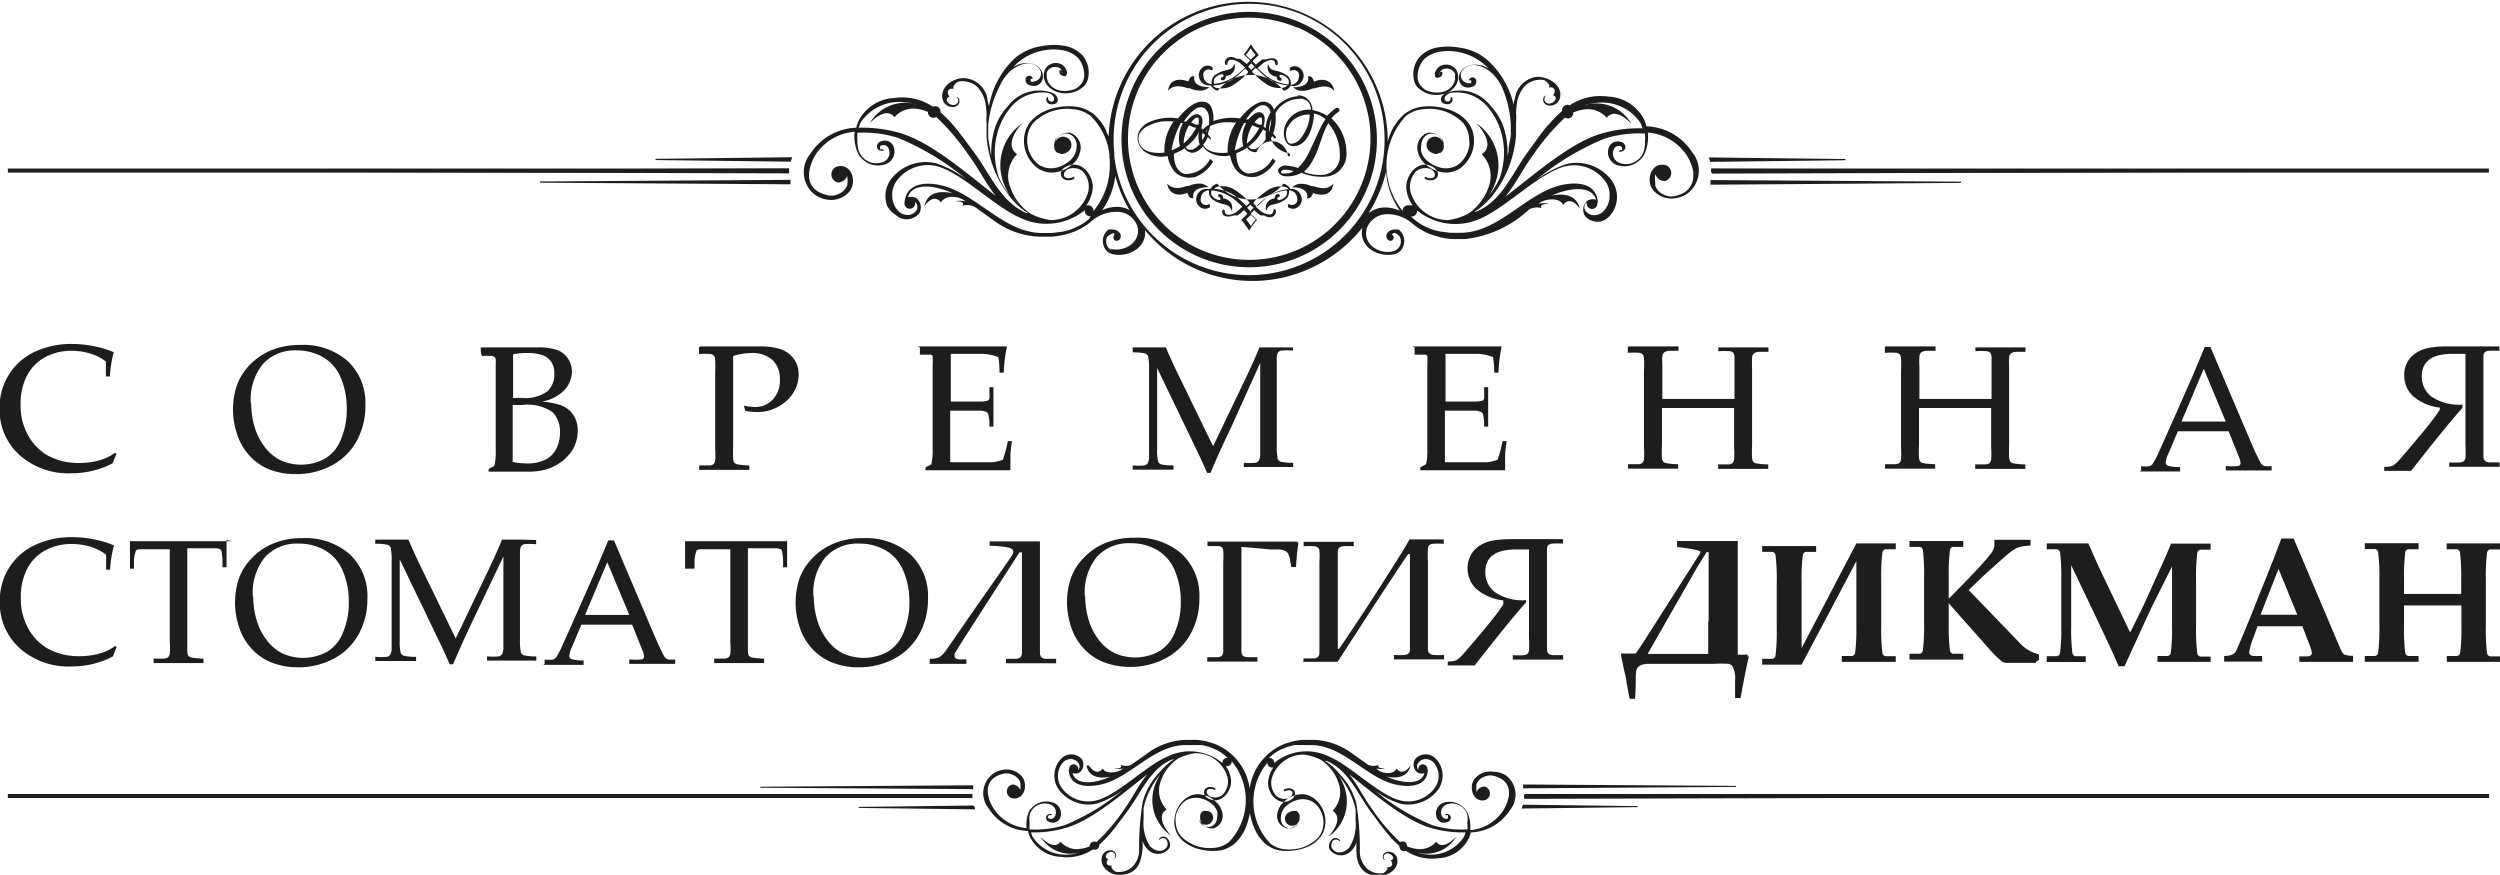 <svg xmlns="http://www.w3.org/2000/svg" width="123.71" height="43.29" viewBox="0 0 123.71 43.29"><title>logo-export</title><rect x="75.44" y="39.29" width="47.73" height="0.2" fill="#1d1d1d"/><rect x="84.67" y="8.34" width="38.49" height="0.2" fill="#1d1d1d"/><path d="M241.83,422.34l-.16.4a4.46,4.46,0,0,1-2.05.49,3.63,3.63,0,0,1-2.54-.89,3,3,0,0,1-1-2.32,3.05,3.05,0,0,1,.49-1.72,3,3,0,0,1,1.29-1.1,4.26,4.26,0,0,1,1.79-.37,5.48,5.48,0,0,1,1.14.12,4.77,4.77,0,0,1,.94.29l0,0a5.49,5.49,0,0,0-.19,1.2l0,0h-.2l0,0,0-.74a2.37,2.37,0,0,0-.76-.39,3.12,3.12,0,0,0-.93-.14,2.7,2.7,0,0,0-1.31.31,2.18,2.18,0,0,0-.9.91,3,3,0,0,0-.32,1.46,3,3,0,0,0,.38,1.52,2.57,2.57,0,0,0,1,1,3.17,3.17,0,0,0,1.52.35,3.66,3.66,0,0,0,.74-.07,2.76,2.76,0,0,0,.59-.18,2.69,2.69,0,0,0,.45-.26l.07.09Zm5.8-2.25a3.83,3.83,0,0,1,.19-1.21,2.8,2.8,0,0,1,.63-1,3.06,3.06,0,0,1,1.08-.74,3.68,3.68,0,0,1,1.43-.26,3.33,3.33,0,0,1,2.35.8,2.83,2.83,0,0,1,.87,2.19,3.57,3.57,0,0,1-.43,1.76,3,3,0,0,1-1.23,1.21,3.7,3.7,0,0,1-1.79.43,3.49,3.49,0,0,1-1.3-.23,2.66,2.66,0,0,1-1-.7,2.86,2.86,0,0,1-.61-1.08,3.85,3.85,0,0,1-.19-1.12Zm.9-.29a4.22,4.22,0,0,0,.17,1.14,3,3,0,0,0,.51,1,2.22,2.22,0,0,0,.78.65,2.49,2.49,0,0,0,2.2-.09,1.93,1.93,0,0,0,.8-1,3.68,3.68,0,0,0,.27-1.45,3.86,3.86,0,0,0-.31-1.58,2.09,2.09,0,0,0-.89-1,2.58,2.58,0,0,0-1.28-.32,2.14,2.14,0,0,0-1.66.66,2.78,2.78,0,0,0-.61,1.94Zm11.36-2.57,0,0V417l0,0,1.14,0,1.2,0h.49a2.93,2.93,0,0,1,.92.12,1.08,1.08,0,0,1,.55.41,1.15,1.15,0,0,1,.21.67,1.36,1.36,0,0,1-.35.89,2,2,0,0,1-1.13.59,4.61,4.61,0,0,1,.77.13,1.48,1.48,0,0,1,.52.25,1.18,1.18,0,0,1,.35.44,1.48,1.48,0,0,1,.13.63,2,2,0,0,1-.09.57,1.68,1.68,0,0,1-.32.58,2.22,2.22,0,0,1-.56.49,2.5,2.5,0,0,1-.67.29,3.4,3.4,0,0,1-.85.09l-.62,0H261l-.72,0,0,0v-.14l0,0a1.25,1.25,0,0,0,.29-.16,3.36,3.36,0,0,0,.06-.77c0-.48,0-.85,0-1.1v-2.57c0-.21,0-.39,0-.52a2.45,2.45,0,0,0,0-.29.22.22,0,0,0-.05-.12l-.1-.06-.21,0-.33,0Zm1.55,2.27.49,0a1.86,1.86,0,0,0,1.25-.32,1.13,1.13,0,0,0,.35-.88,1.07,1.07,0,0,0-.13-.55.85.85,0,0,0-.42-.35,2.05,2.05,0,0,0-.78-.12,3.38,3.38,0,0,0-.71.06q0,.39,0,1.36v.78Zm0,3.16a3,3,0,0,0,.68.08,2,2,0,0,0,1-.2,1.23,1.23,0,0,0,.52-.55,1.76,1.76,0,0,0,.17-.77,1.39,1.39,0,0,0-.35-1,2.17,2.17,0,0,0-1.52-.37l-.47,0v2.8Zm9.3-5.71,1.39,0,.91,0,.66,0a3.41,3.41,0,0,1,1,.13,1.32,1.32,0,0,1,.66.46,1.27,1.27,0,0,1,.26.81,1.67,1.67,0,0,1-.18.75,1.85,1.85,0,0,1-.51.62,2.11,2.11,0,0,1-1.35.48,3.39,3.39,0,0,1-.6-.06l-.07-.26,0,0a2.52,2.52,0,0,0,.53.07,1.18,1.18,0,0,0,.91-.38,1.36,1.36,0,0,0,.34-1,1.26,1.26,0,0,0-.36-.94,1.49,1.49,0,0,0-1.08-.35,2.9,2.9,0,0,0-.87.15q0,.33,0,1.61v2.85a5.81,5.81,0,0,0,0,.63.38.38,0,0,0,.06.19.31.31,0,0,0,.16.08,3.39,3.39,0,0,0,.58.05l0,0v.22l0,0-1.24,0-1.24,0,0,0v-.22l0,0,.54,0a.39.39,0,0,0,.18-.07.34.34,0,0,0,.07-.17,4,4,0,0,0,0-.6v-3.76a6.32,6.32,0,0,0,0-.64.37.37,0,0,0-.06-.19.31.31,0,0,0-.16-.08,3.72,3.72,0,0,0-.58,0l0,0V417l0,0Zm10.76,0,0,0,1.9,0q1.42,0,2.53,0l0,0a7.3,7.3,0,0,0-.16,1.3l0,0h-.21l0,0a.69.69,0,0,0,0-.07,4.29,4.29,0,0,0-.06-.7,2.35,2.35,0,0,0-.75-.16l-.73,0c-.23,0-.52,0-.87,0l0,.69v1.67l.86,0q.4,0,.67,0a1.16,1.16,0,0,0,.31-.05.18.18,0,0,0,.07-.11,1.6,1.6,0,0,0,0-.28l0-.27,0,0h.2l0,0c0,.31,0,.63,0,.95l0,1,0,0h-.2l0,0,0-.26a3.28,3.28,0,0,0-.06-.36.19.19,0,0,0-.08-.1.89.89,0,0,0-.32-.07c-.17,0-.41,0-.71,0l-.77,0q0,.36,0,1.21t0,1.34h.8c.7,0,1.14,0,1.32,0a1.79,1.79,0,0,0,.5-.13c0-.07.07-.22.13-.46s.09-.39.1-.45l0,0h.21l0,0a6,6,0,0,0-.08.65c0,.31,0,.57,0,.79l0,0q-.83,0-2.16,0h-1.18c-.27,0-.56,0-.86,0l0,0v-.14l0,0,.29-.16a3.24,3.24,0,0,0,.06-.76q0-.72,0-1.1v-2.57c0-.21,0-.39,0-.52a1.59,1.59,0,0,0,0-.29.34.34,0,0,0,0-.12.22.22,0,0,0-.09-.06l-.21,0-.33,0,0,0V417Zm18.58,0,0,0v.21l0,0a3,3,0,0,0-.59,0,.26.26,0,0,0-.16.11.72.72,0,0,0-.05.31q0,.23,0,1.32v2q0,.43,0,1a2.6,2.6,0,0,0,.05.63.25.25,0,0,0,.15.13,2.67,2.67,0,0,0,.61.05l0,0v.21l0,0q-.71,0-1.23,0l-1.21,0,0,0v-.21l0,0a3.27,3.27,0,0,0,.59,0,.27.27,0,0,0,.16-.12.75.75,0,0,0,.06-.32q0-.24,0-1.32v-3.18L297,421q-.56,1.17-1,2.21h-.17q-.24-.56-.4-.89l-2.07-4.3v3c0,.28,0,.61,0,1a2.47,2.47,0,0,0,.05.64.28.28,0,0,0,.15.13,2.59,2.59,0,0,0,.61.05l0,0v.21l0,0h-.28l-.74,0-1,0,0,0v-.21l0,0a3.09,3.09,0,0,0,.59,0,.27.27,0,0,0,.16-.12.68.68,0,0,0,.06-.31c0-.15,0-.59,0-1.33v-2c0-.26,0-.58,0-1a2.83,2.83,0,0,0-.05-.65.26.26,0,0,0-.15-.13,2.43,2.43,0,0,0-.61-.05l0,0V417l0,0,.81,0,.83,0q.36.84.7,1.52l1.64,3.37,1.48-3.09q.6-1.25.81-1.8l.82,0,.86,0Zm5.9,0,0,0,1.9,0q1.42,0,2.53,0l0,0a7.3,7.3,0,0,0-.16,1.3l0,0h-.21l0,0a.68.68,0,0,0,0-.07,4.3,4.3,0,0,0-.06-.7,2.35,2.35,0,0,0-.75-.16l-.73,0c-.23,0-.52,0-.87,0l0,.69v1.67l.86,0q.4,0,.67,0a1.16,1.16,0,0,0,.31-.05.18.18,0,0,0,.07-.11,1.59,1.59,0,0,0,0-.28l0-.27,0,0h.2l0,0c0,.31,0,.63,0,.95l0,1,0,0h-.2l0,0,0-.26a3.31,3.31,0,0,0-.06-.36.19.19,0,0,0-.08-.1.89.89,0,0,0-.32-.07c-.17,0-.41,0-.71,0l-.77,0q0,.36,0,1.21t0,1.34h.8c.7,0,1.14,0,1.32,0a1.79,1.79,0,0,0,.5-.13c0-.07.07-.22.13-.46s.09-.39.1-.45l0,0h.21l0,0a6,6,0,0,0-.08.65c0,.31,0,.57,0,.79l0,0q-.83,0-2.16,0h-1.18c-.27,0-.56,0-.86,0l0,0v-.14l0,0,.29-.16a3.22,3.22,0,0,0,.06-.76q0-.72,0-1.1v-2.57c0-.21,0-.39,0-.52a1.57,1.57,0,0,0,0-.29.34.34,0,0,0,0-.12.22.22,0,0,0-.09-.06l-.21,0-.33,0,0,0V417Zm10.7,0,1.24,0,1.24,0,0,0v.22l0,0-.46,0a.57.57,0,0,0-.24.07.31.31,0,0,0-.1.22,3.8,3.8,0,0,0,0,.49v1.6l1.8,0c.77,0,1.36,0,1.77,0v-1.45c0-.33,0-.54,0-.64a.44.44,0,0,0-.06-.19.3.3,0,0,0-.16-.08,3.73,3.73,0,0,0-.58,0l0,0V417l0,0,1.24,0,1.24,0,0,0v.22l0,0-.47,0a.57.57,0,0,0-.24.07.3.3,0,0,0-.1.22,4.7,4.7,0,0,0,0,.49v3.84a5.87,5.87,0,0,0,0,.63.39.39,0,0,0,.06.19.3.3,0,0,0,.16.08,3.36,3.36,0,0,0,.58.05l0,0v.22l0,0-1.24,0-1.24,0,0,0v-.22l0,0,.54,0a.38.38,0,0,0,.18-.07.37.37,0,0,0,.07-.17,3.69,3.69,0,0,0,0-.6V420l-1.8,0-1.77,0v1.83a5.79,5.79,0,0,0,0,.63.38.38,0,0,0,.06.19.31.31,0,0,0,.16.08,3.39,3.39,0,0,0,.58.05l0,0v.22l0,0-1.24,0-1.24,0,0,0v-.22l0,0,.54,0a.39.39,0,0,0,.18-.07.34.34,0,0,0,.07-.17,4,4,0,0,0,0-.6v-3.76a6.32,6.32,0,0,0,0-.64.37.37,0,0,0-.06-.19.31.31,0,0,0-.16-.08,3.73,3.73,0,0,0-.58,0l0,0V417l0,0Zm12.72,0,1.24,0,1.24,0,0,0v.22l0,0-.46,0a.57.57,0,0,0-.24.07.31.31,0,0,0-.1.22,3.8,3.8,0,0,0,0,.49v1.6l1.8,0c.77,0,1.36,0,1.77,0v-1.45c0-.33,0-.54,0-.64a.44.44,0,0,0-.06-.19.3.3,0,0,0-.16-.08,3.73,3.73,0,0,0-.58,0l0,0V417l0,0,1.24,0,1.24,0,0,0v.22l0,0-.47,0a.57.57,0,0,0-.24.07.3.3,0,0,0-.1.22,4.7,4.7,0,0,0,0,.49v3.84a5.88,5.88,0,0,0,0,.63.4.4,0,0,0,.06.19.3.3,0,0,0,.16.08,3.36,3.36,0,0,0,.58.05l0,0v.22l0,0-1.24,0-1.24,0,0,0v-.22l0,0,.54,0a.38.38,0,0,0,.18-.07.37.37,0,0,0,.07-.17,3.71,3.71,0,0,0,0-.6V420l-1.8,0-1.77,0v1.83a5.79,5.79,0,0,0,0,.63.38.38,0,0,0,.06.19.31.31,0,0,0,.16.08,3.39,3.39,0,0,0,.58.05l0,0v.22l0,0-1.24,0-1.24,0,0,0v-.22l0,0,.54,0a.39.39,0,0,0,.18-.07.34.34,0,0,0,.07-.17,4,4,0,0,0,0-.6v-3.76a6.32,6.32,0,0,0,0-.64.37.37,0,0,0-.06-.19.31.31,0,0,0-.16-.08,3.72,3.72,0,0,0-.58,0l0,0V417l0,0Zm12.65,6.15,0,0v-.22l0,0a1.84,1.84,0,0,0,.41,0,.34.34,0,0,0,.16-.11,3.68,3.68,0,0,0,.29-.55l.45-1,1.18-2.67.66-1.57h.28l1.85,4.35.25.58q.11.25.25.54a1.67,1.67,0,0,0,.19.34.37.37,0,0,0,.13.08,1.42,1.42,0,0,0,.36,0l0,0v.22l0,0c-.31,0-.58,0-.83,0l-1.44,0,0,0v-.22l0,0a3.44,3.44,0,0,0,.61,0,.14.14,0,0,0,.12-.15.75.75,0,0,0-.06-.25l-.53-1.32h-2.51l-.47,1.11a1.29,1.29,0,0,0-.13.44.17.17,0,0,0,.12.16,2,2,0,0,0,.59.06l0,0v.22l0,0-1,0c-.32,0-.64,0-1,0Zm2-2.43h2.19l-1.09-2.61-1.1,2.61Zm12.79-.69a2.44,2.44,0,0,1-1.36-.59,1.4,1.4,0,0,1-.41-1,1.35,1.35,0,0,1,.15-.65,1.28,1.28,0,0,1,.44-.47,1.8,1.8,0,0,1,.65-.25,5,5,0,0,1,.86-.07l.75,0,.66,0,1.2,0,0,0v.22l0,0a4.52,4.52,0,0,0-.54,0,.33.33,0,0,0-.19.08.35.35,0,0,0-.06.18c0,.08,0,.3,0,.66s0,.63,0,.84v2c0,.22,0,.51,0,.85s0,.56,0,.64a.32.32,0,0,0,.07.19.38.38,0,0,0,.21.08l.52,0,0,0v.22l0,0-.57,0-.69,0-1.23,0,0,0v-.22l0,0a4,4,0,0,0,.56,0,.36.36,0,0,0,.17-.07.28.28,0,0,0,.07-.15,5.62,5.62,0,0,0,0-.66c0-.37,0-.66,0-.87v-3.62l0,0-.64,0q-1.52,0-1.52,1.11a1.24,1.24,0,0,0,.47,1,2.45,2.45,0,0,0,1.54.4V420q-.65.7-2.54,3.11l-.65,0-.68,0,0,0v-.2l0,0a1.26,1.26,0,0,0,.41-.05,1.34,1.34,0,0,0,.34-.3q.23-.25,1-1.17t1-1.31Zm-115,11.92-.16.4a4.46,4.46,0,0,1-2.05.49,3.63,3.63,0,0,1-2.54-.89,3,3,0,0,1-1-2.32,3.05,3.05,0,0,1,.49-1.72,3,3,0,0,1,1.29-1.1,4.26,4.26,0,0,1,1.79-.37,5.47,5.47,0,0,1,1.14.12,4.76,4.76,0,0,1,.94.29l0,0a5.49,5.49,0,0,0-.19,1.2l0,0h-.2l0,0,0-.74a2.37,2.37,0,0,0-.76-.39,3.12,3.12,0,0,0-.93-.14,2.7,2.7,0,0,0-1.31.31,2.18,2.18,0,0,0-.9.91,3,3,0,0,0-.32,1.46,3,3,0,0,0,.38,1.52,2.57,2.57,0,0,0,1,1,3.17,3.17,0,0,0,1.52.35,3.65,3.65,0,0,0,.74-.07,2.76,2.76,0,0,0,.59-.18,2.69,2.69,0,0,0,.45-.26l.07.09Zm5.47-5.38,0,0q0,.39,0,1.36l0,0h-.2l0,0,0-.4a3.82,3.82,0,0,0-.05-.39.18.18,0,0,0-.06-.1.76.76,0,0,0-.28-.05l-.53,0h-.82q0,1,0,1.13v3.37c0,.33,0,.54,0,.64a.39.39,0,0,0,.06.19.33.33,0,0,0,.16.08,3.43,3.43,0,0,0,.58.05l0,0v.22l0,0-1.24,0-1.23,0,0,0v-.22l0,0,.54,0a.39.39,0,0,0,.18-.07.36.36,0,0,0,.08-.17,3.47,3.47,0,0,0,0-.6v-3.44s0-.42,0-1.13h-.65l-.69,0c-.19,0-.31,0-.34.09a1.54,1.54,0,0,0-.09.47l0,.4,0,0h-.2l0,0q0-1,0-1.36l0,0q.75,0,2.51,0t2.51,0Zm.42,3.13a3.83,3.83,0,0,1,.19-1.21,2.8,2.8,0,0,1,.63-1,3.06,3.06,0,0,1,1.08-.74,3.68,3.68,0,0,1,1.43-.26,3.33,3.33,0,0,1,2.35.8,2.83,2.83,0,0,1,.87,2.19,3.57,3.57,0,0,1-.43,1.76,3,3,0,0,1-1.23,1.21,3.7,3.7,0,0,1-1.79.43,3.49,3.49,0,0,1-1.3-.24,2.66,2.66,0,0,1-1-.7,2.86,2.86,0,0,1-.61-1.08,3.85,3.85,0,0,1-.19-1.12Zm.9-.29a4.23,4.23,0,0,0,.17,1.14,3,3,0,0,0,.51,1,2.22,2.22,0,0,0,.78.65,2.49,2.49,0,0,0,2.2-.09,1.93,1.93,0,0,0,.8-1,3.68,3.68,0,0,0,.27-1.45,3.87,3.87,0,0,0-.31-1.58,2.1,2.1,0,0,0-.89-1,2.58,2.58,0,0,0-1.28-.32,2.14,2.14,0,0,0-1.66.66,2.78,2.78,0,0,0-.61,1.94Zm14-2.83,0,0v.21l0,0a3,3,0,0,0-.59,0,.26.26,0,0,0-.16.11.73.73,0,0,0-.05.31q0,.23,0,1.32v2q0,.43,0,1a2.61,2.61,0,0,0,.05.63.25.25,0,0,0,.15.13,2.66,2.66,0,0,0,.61.05l0,0v.21l0,0q-.71,0-1.23,0l-1.21,0,0,0v-.21l0,0a3.27,3.27,0,0,0,.59,0,.27.27,0,0,0,.16-.12.75.75,0,0,0,.06-.32q0-.24,0-1.32v-3.18l-1.49,3.12q-.56,1.17-1,2.21h-.17q-.24-.56-.4-.89l-2.07-4.3v3c0,.28,0,.61,0,1a2.46,2.46,0,0,0,.05.64.28.28,0,0,0,.15.13,2.58,2.58,0,0,0,.61.05l0,0v.21l0,0h-.28l-.74,0-1,0,0,0v-.21l0,0a3.08,3.08,0,0,0,.59,0,.27.27,0,0,0,.16-.12.68.68,0,0,0,.06-.31c0-.15,0-.59,0-1.33v-2c0-.26,0-.58,0-1a2.84,2.84,0,0,0-.05-.65.26.26,0,0,0-.15-.13,2.43,2.43,0,0,0-.61-.05l0,0v-.21l0,0,.81,0,.83,0q.36.84.7,1.52l1.64,3.37,1.48-3.09q.6-1.25.81-1.8l.82,0Z" transform="translate(-236.1 -399.81)" fill="#1d1d1d" fill-rule="evenodd"/><path d="M263.05,432.67l0,0v-.22l0,0a1.84,1.84,0,0,0,.41,0,.34.34,0,0,0,.16-.11,3.68,3.68,0,0,0,.29-.55l.45-1,1.18-2.67.66-1.57h.28l1.85,4.35.25.58c.07.17.16.34.25.54a1.67,1.67,0,0,0,.19.34.37.37,0,0,0,.13.08,1.42,1.42,0,0,0,.36,0l0,0v.22l0,0c-.31,0-.58,0-.83,0l-1.44,0,0,0v-.22l0,0a3.44,3.44,0,0,0,.61,0,.14.14,0,0,0,.12-.15.75.75,0,0,0-.06-.25l-.53-1.32h-2.51l-.47,1.11a1.29,1.29,0,0,0-.13.44.17.17,0,0,0,.12.16,2,2,0,0,0,.59.06l0,0v.22l0,0-1,0c-.32,0-.64,0-1,0Zm2-2.43h2.19l-1.09-2.61-1.1,2.61Zm10-3.72,0,0q0,.39,0,1.36l0,0h-.2l0,0,0-.4a3.82,3.82,0,0,0-.05-.39.18.18,0,0,0-.06-.1.76.76,0,0,0-.28-.05l-.53,0h-.82q0,1,0,1.13v3.37c0,.33,0,.54,0,.64a.39.39,0,0,0,.06.19.33.33,0,0,0,.16.08,3.43,3.43,0,0,0,.58.05l0,0v.22l0,0-1.24,0-1.23,0,0,0v-.22l0,0,.54,0a.39.39,0,0,0,.18-.07.36.36,0,0,0,.08-.17,3.48,3.48,0,0,0,0-.6v-3.44s0-.42,0-1.13h-.65l-.69,0c-.19,0-.31,0-.34.09a1.54,1.54,0,0,0-.09.47l0,.4,0,0H270l0,0q0-1,0-1.36l0,0q.75,0,2.51,0t2.51,0Zm.42,3.13a3.83,3.83,0,0,1,.19-1.21,2.8,2.8,0,0,1,.63-1,3.07,3.07,0,0,1,1.08-.74,3.68,3.68,0,0,1,1.43-.26,3.33,3.33,0,0,1,2.35.8,2.83,2.83,0,0,1,.87,2.19,3.57,3.57,0,0,1-.43,1.76,3,3,0,0,1-1.23,1.21,3.7,3.7,0,0,1-1.79.43,3.49,3.49,0,0,1-1.3-.24,2.66,2.66,0,0,1-1-.7,2.87,2.87,0,0,1-.61-1.08,3.85,3.85,0,0,1-.19-1.12Zm.9-.29a4.22,4.22,0,0,0,.17,1.14,3,3,0,0,0,.51,1,2.22,2.22,0,0,0,.78.65,2.49,2.49,0,0,0,2.2-.09,1.93,1.93,0,0,0,.8-1,3.68,3.68,0,0,0,.27-1.45,3.87,3.87,0,0,0-.31-1.58,2.09,2.09,0,0,0-.89-1,2.58,2.58,0,0,0-1.28-.32,2.14,2.14,0,0,0-1.66.66,2.78,2.78,0,0,0-.61,1.94Zm5.74,3.27v-.22l0,0a1.22,1.22,0,0,0,.48-.08,1.49,1.49,0,0,0,.36-.39l1.44-2.08,1.17-1.67c.36-.51.56-.81.62-.9a.33.33,0,0,0,.06-.17c0-.09-.06-.16-.17-.2a4.72,4.72,0,0,0-1-.1l0,0v-.22l0,0,.5,0,.76,0,.74,0,.49,0,0,0c0,.12,0,.28,0,.47v3.58c0,.24,0,.52,0,.86s0,.55,0,.63a.33.33,0,0,0,.07.19.38.38,0,0,0,.21.08l.52,0,0,0v.22l0,0-.57,0-.68,0-1.23,0,0,0v-.22l0,0,.53,0a.34.34,0,0,0,.2-.09.38.38,0,0,0,.06-.19c0-.09,0-.31,0-.65s0-.62,0-.82v-3.52h-.12l-1.54,2.39-1.19,1.85q-.45.71-.48.78a.36.36,0,0,0,0,.11c0,.11.09.17.26.17l.32,0,0,0v.22l0,0c-.29,0-.58,0-.85,0s-.67,0-1,0l0,0Zm6.79-3a3.83,3.83,0,0,1,.19-1.21,2.8,2.8,0,0,1,.63-1,3.07,3.07,0,0,1,1.08-.74,3.68,3.68,0,0,1,1.43-.26,3.33,3.33,0,0,1,2.35.8,2.83,2.83,0,0,1,.87,2.19,3.57,3.57,0,0,1-.43,1.76,3,3,0,0,1-1.23,1.21,3.7,3.7,0,0,1-1.79.43,3.49,3.49,0,0,1-1.3-.24,2.66,2.66,0,0,1-1-.7,2.86,2.86,0,0,1-.61-1.08,3.85,3.85,0,0,1-.19-1.12Zm.9-.29a4.22,4.22,0,0,0,.17,1.14,3,3,0,0,0,.51,1,2.22,2.22,0,0,0,.78.65,2.49,2.49,0,0,0,2.2-.09,1.93,1.93,0,0,0,.8-1,3.68,3.68,0,0,0,.27-1.45,3.86,3.86,0,0,0-.31-1.58,2.09,2.09,0,0,0-.89-1,2.58,2.58,0,0,0-1.28-.32,2.14,2.14,0,0,0-1.66.66,2.78,2.78,0,0,0-.61,1.94Zm7.73-2.47v3.7c0,.22,0,.51,0,.85s0,.56,0,.65a.33.33,0,0,0,.07.18.36.36,0,0,0,.2.08l.52,0,0,0v.22l0,0q-.69,0-1.25,0t-1.23,0l0,0v-.22l0,0,.53,0a.35.35,0,0,0,.2-.08.37.37,0,0,0,.06-.18c0-.08,0-.3,0-.64s0-.63,0-.85v-2q0-.44,0-.95a4.27,4.27,0,0,0,0-.6.26.26,0,0,0-.07-.14.37.37,0,0,0-.18-.06l-.53,0,0,0v-.22l0,0q.61,0,3.28,0l1.15,0,.07.09q-.07.41-.12,1.17l0,0H300l0,0-.06-.33a1,1,0,0,0-.08-.3.38.38,0,0,0-.17-.17.91.91,0,0,0-.27-.07l-.43,0Zm3.07,5.74v-.22l0,0,.53,0a.34.34,0,0,0,.2-.08.36.36,0,0,0,.06-.18c0-.08,0-.3,0-.64s0-.63,0-.85v-2c0-.3,0-.62,0-1a4.62,4.62,0,0,0,0-.6.27.27,0,0,0-.07-.13.4.4,0,0,0-.18-.07,4.21,4.21,0,0,0-.53,0l0,0v-.22l0,0,.57,0,.68,0,1.23,0,0,0v.22l0,0a4.5,4.5,0,0,0-.53,0,.36.36,0,0,0-.2.08.35.35,0,0,0-.06.18c0,.08,0,.3,0,.66s0,.64,0,.84v3.32l.06,0q.91-1.32,2.07-3.13t1.42-2.29q.45,0,.85,0t.84,0l0,0v.22l0,0a3.79,3.79,0,0,0-.55,0,.35.35,0,0,0-.17.07.29.29,0,0,0-.06.15,5.46,5.46,0,0,0,0,.65c0,.37,0,.66,0,.88v2q0,.35,0,.86t0,.63a.32.32,0,0,0,.07.18.38.38,0,0,0,.21.08,4.41,4.41,0,0,0,.52,0l0,0v.22l0,0-.57,0-.68,0-1.23,0,0,0v-.22l0,0a3.71,3.71,0,0,0,.53,0,.37.37,0,0,0,.2-.08.32.32,0,0,0,.06-.18c0-.08,0-.3,0-.66s0-.63,0-.84v-3.23l-.09,0q-.38.55-1.75,2.64l-1.74,2.69c-.25,0-.53,0-.85,0l-.81,0,0,0Zm9.89-3.09a2.44,2.44,0,0,1-1.36-.59,1.4,1.4,0,0,1-.41-1,1.35,1.35,0,0,1,.16-.65,1.28,1.28,0,0,1,.44-.47,1.8,1.8,0,0,1,.65-.25,5,5,0,0,1,.86-.07l.75,0,.66,0,1.2,0,0,0v.22l0,0a4.5,4.5,0,0,0-.54,0,.33.33,0,0,0-.19.08.35.35,0,0,0-.06.18q0,.13,0,.66c0,.35,0,.63,0,.84v2c0,.22,0,.51,0,.85s0,.56,0,.64a.32.32,0,0,0,.07.19.38.38,0,0,0,.21.08l.52,0,0,0v.22l0,0-.57,0-.69,0-1.23,0,0,0v-.22l0,0a4,4,0,0,0,.56,0,.36.36,0,0,0,.17-.07.28.28,0,0,0,.07-.15,5.67,5.67,0,0,0,0-.66c0-.37,0-.66,0-.87V427l0,0-.64,0q-1.52,0-1.52,1.11a1.24,1.24,0,0,0,.47,1,2.45,2.45,0,0,0,1.54.4v.12q-.65.7-2.54,3.11l-.65,0-.68,0,0,0v-.2l0,0a1.26,1.26,0,0,0,.41-.05,1.34,1.34,0,0,0,.34-.3q.23-.25,1-1.17t1-1.31Zm12.16,2.73q-.16.67-.42,2.1l0,0h-.27l0,0,0-.87a1.28,1.28,0,0,0-.14-.72.36.36,0,0,0-.18-.1,5.77,5.77,0,0,0-.75,0h-3.22c-.35,0-.55.12-.6.34s0,.58-.06,1.39l0,0h-.27l0,0-.16-.85c0-.18-.07-.36-.11-.56l-.15-.7,0-.13.53,0h.19c.12-.17.26-.38.41-.61l2.72-4.26a.54.54,0,0,0,.08-.15q0-.12-1.16-.25l0,0v-.3l0,0c.27,0,.78,0,1.51,0s1.24,0,1.43,0l.06,0q0,1.51,0,1.91v1.86c0,.55,0,1.16,0,1.85H322a5.25,5.25,0,0,0,.58,0l0,.13Zm-2-1.69v-1.31l0-2.12h-.1l-.46.74-2.46,4.3h3c0-.53,0-1.06,0-1.61Zm9.26,2,0,0-1.35,0c-.62,0-1.06,0-1.32,0l0,0v-.29l0,0,.51,0a.19.19,0,0,0,.15-.16,9.83,9.83,0,0,0,.06-1.34v-3.19l-2.71,5.12-.83,0-1.12,0,0,0v-.29l0,0,.51,0a.19.19,0,0,0,.15-.16,9.6,9.6,0,0,0,.06-1.34v-2.29a9.58,9.58,0,0,0-.06-1.34.19.19,0,0,0-.15-.16l-.51,0,0,0v-.29l0,0,1.34,0,1.33,0,0,0v.29l0,0-.51,0a.19.19,0,0,0-.15.16,9.8,9.8,0,0,0-.06,1.34v3.26l2.71-5.18.77,0,1.18,0,0,0v.29l0,0-.51,0a.19.19,0,0,0-.15.16,9.81,9.81,0,0,0-.06,1.34v2.29a9.83,9.83,0,0,0,.06,1.34.19.19,0,0,0,.15.16l.51,0,0,0v.3Zm6.94,0,0,.05-.75,0h-.71a.38.38,0,0,1-.24-.08,5,5,0,0,1-.62-.61l-2-2.26v1a9.85,9.85,0,0,0,.06,1.34.19.19,0,0,0,.15.16l.51,0,0,0v.29l0,0q-.43,0-1.33,0t-1.33,0l0,0v-.29l0,0,.51,0a.19.19,0,0,0,.15-.16,9.59,9.59,0,0,0,.06-1.34v-2.29a9.57,9.57,0,0,0-.06-1.34.19.19,0,0,0-.15-.16l-.51,0,0,0v-.29l0,0q.41,0,1.33,0t1.33,0l0,0v.29l0,0-.51,0a.19.19,0,0,0-.15.16,9.83,9.83,0,0,0-.06,1.34v1.07l.93-.95.53-.56q.43-.47.57-.66a.93.93,0,0,0,.23-.43.08.08,0,0,0,0-.07l0,0v-.25l.05,0,.89,0,.85,0,0,0v.29l0,0a2,2,0,0,0-.69.12,3,3,0,0,0-.57.42q-.43.37-1.12,1l-.68.66,2.48,2.57a1.88,1.88,0,0,0,1,.61l0,0v.27Zm8.67,0,0,0c-.29,0-.73,0-1.33,0s-1.06,0-1.33,0l0,0v-.29l0,0,.51,0a.18.18,0,0,0,.15-.16,9.48,9.48,0,0,0,.06-1.34v-2.93l-1,2-.56,1.21-.79,1.73h-.29q-.23-.54-.61-1.35l-.61-1.29-1.13-2.36v3a9.85,9.85,0,0,0,.06,1.34.19.19,0,0,0,.15.16l.51,0,0,0v.29l0,0-.93,0-1,0,0,0v-.29l0,0,.51,0a.19.19,0,0,0,.15-.16,9.56,9.56,0,0,0,.06-1.34v-2.29a9.54,9.54,0,0,0-.06-1.34.19.19,0,0,0-.15-.16l-.51,0,0,0v-.29l0,0q.45,0,1.14,0,.53,0,.92,0l.41.93.28.6,1.38,2.88.66-1.34,1-2.21c.12-.26.24-.55.36-.85l.66,0q.85,0,1.3,0l0,0v.3l0,0-.51,0a.19.19,0,0,0-.15.16,9.8,9.8,0,0,0-.06,1.34v2.29a9.82,9.82,0,0,0,.06,1.34.19.19,0,0,0,.15.16l.51,0,0,0v.29Zm7,0,0,0-1.16,0-1.48,0,0,0v-.27l0,0,.38,0c.16,0,.24-.07.24-.17a1.58,1.58,0,0,0-.12-.41l-.35-.91h-2.22l-.19.53a3.32,3.32,0,0,0-.22.75q0,.16.2.19l.44,0,0,0v.28l0,0-1,0-.88,0,0,0v-.28l0,0c.3,0,.48-.08.55-.18s.32-.7.77-1.8l1.13-2.83.38-1h.61l2.29,5.4q.13.31.24.35a1.22,1.22,0,0,0,.41.05l0,0v.28Zm-2.74-2.33-.93-2.27-.89,2.27h1.81Zm10.06,2.33,0,0q-.43,0-1.33,0t-1.33,0l0,0v-.29l0,0,.51,0a.19.19,0,0,0,.15-.16,9.85,9.85,0,0,0,.06-1.34v-1q-.22,0-1.4,0c-.73,0-1.21,0-1.44,0v1a9.82,9.82,0,0,0,.06,1.34.19.19,0,0,0,.15.16l.51,0,0,0v.29l0,0q-.43,0-1.33,0t-1.33,0l0,0v-.29l0,0,.51,0a.19.19,0,0,0,.15-.16,9.6,9.6,0,0,0,.06-1.34v-2.29a9.58,9.58,0,0,0-.06-1.34.19.19,0,0,0-.15-.16l-.51,0,0,0v-.29l0,0q.41,0,1.33,0t1.33,0l0,0v.3l0,0-.51,0a.19.19,0,0,0-.15.16,9.8,9.8,0,0,0-.06,1.34v.71l1.26,0q1.26,0,1.57,0v-.71a9.83,9.83,0,0,0-.06-1.34.19.19,0,0,0-.15-.16l-.51,0,0,0v-.29l0,0q.42,0,1.33,0t1.33,0l0,0v.3l0,0-.51,0a.19.19,0,0,0-.15.16,9.57,9.57,0,0,0-.06,1.34v2.29a9.59,9.59,0,0,0,.06,1.34.19.19,0,0,0,.15.16l.51,0,0,0Z" transform="translate(-236.1 -399.81)" fill="#1d1d1d" fill-rule="evenodd"/><path d="M300.46,400.5a6.71,6.71,0,0,0-9.22,6.88c0,.06,0,.12,0,.18a6.67,6.67,0,0,0,.54,1.92,6.72,6.72,0,0,0,12.34-.23,6.73,6.73,0,0,0-.17-5.45,6.76,6.76,0,0,0-3.51-3.31Zm-25.3,7.65-30.8.09v.06l30.79.09a2,2,0,0,1,0-.23Zm.15-.56-6.77.08v.06l6.69.08a2.11,2.11,0,0,1,.08-.23Zm-.14,1.12-12.35.08v.06l12.4.08a2.05,2.05,0,0,1,0-.23ZM291,412.1c.65.24,1.63-.28,1.37-1.13a1.07,1.07,0,0,0-1-.68,1.88,1.88,0,0,0-1.25.46,3.05,3.05,0,0,1-.94.55,3.71,3.71,0,0,1-.43.13,4.27,4.27,0,0,1-.59.09c-.22,0-.43,0-.65,0a4,4,0,0,1-2.29-.84l-.88-.63a.84.84,0,0,0-.62-.06c.18-.25-.37-.22-.37-.22a1.28,1.28,0,0,1,.52,0c-.3-.27-1-.33-1.21.06-.37-.5-.82.18-.82.18.14-.67.74-.78,1.39-.64-.85-.4-2-.54-2.2.2a.59.59,0,0,1,.32,0,.38.38,0,0,1,.14.08.59.59,0,0,1,.08.74h0a.83.83,0,0,1-.76.26.77.77,0,0,1-.37-.19A1.32,1.32,0,0,1,280,410a1.41,1.41,0,0,1,.22-1.36h0a2.18,2.18,0,0,1,1.79-.81,2.06,2.06,0,0,1,.44.07,5.2,5.2,0,0,1,1.49.8,12.9,12.9,0,0,0-3.41-2.07,5.69,5.69,0,0,0-2-.25,2.32,2.32,0,0,0,0,.39,1.49,1.49,0,0,0,.05.45.92.92,0,0,0,1.18.62h0a.49.49,0,0,0,.33-.63h0a.31.31,0,0,0-.16-.2.25.25,0,0,0-.21,0h0c-.08,0-.09.12-.06.19a.05.05,0,0,0,0,0h.08s.09,0,.09.07a.07.07,0,0,1,0,0l0,0h0c-.16,0-.31,0-.33-.19s.12-.25.24-.29h0a.46.46,0,0,1,.58.28.67.67,0,0,1-.44.88,1.12,1.12,0,0,1-1.38-.69h0a2.05,2.05,0,0,1-.11-.93,2.54,2.54,0,0,0-1.94,1.15,2.25,2.25,0,0,0-.29.74c-.11.57.1,1.08.93,1.26a.84.84,0,0,0,.52-.08.75.75,0,0,0,.42-.44v-.06h0a1,1,0,0,0,0-.3l0-.1s0-.1,0,0a.5.5,0,0,1-.47.34.41.41,0,0,1,0-.8c.43-.09.76.26.75.74a.83.83,0,0,1-.16.49,1.19,1.19,0,0,1-1.11.42,1.38,1.38,0,0,1-.65-.27,1.42,1.42,0,0,1-.19-2,2.8,2.8,0,0,1,2.27-1.29,1.84,1.84,0,0,1,.11-.33,2.09,2.09,0,0,1,1.78-1.14,2.71,2.71,0,0,1,1.9.43.27.27,0,0,1,.38.28,5.72,5.72,0,0,1,.6.6h0c.37.43.71.91,1.06,1.38.76,1,1.3,2.44,2.58,3l.1,0-.13-.07a3.87,3.87,0,0,1-.74-.69,5.49,5.49,0,0,1-1.19-3c0-.06,0-.12,0-.19s0-.05,0-.08,0-.26,0-.39a2.27,2.27,0,0,1,0-.45v0a5.18,5.18,0,0,0-.06-.58,1.59,1.59,0,0,0-.43-.82,1.13,1.13,0,0,0-.88-.24c-.08,0-.37.26-.25.38-.24-.09-.41.13-.21.37-.34.13,0,.47.24.41a.21.21,0,0,0,.17-.29.14.14,0,0,0-.18-.1h0c.08,0,.22,0,.24.11a.28.28,0,0,1-.2.37.51.51,0,0,1-.6-.31c-.21-.65.52-1.15,1.1-1.1a1.24,1.24,0,0,1,1.1,1c0,.13.06.26.08.39h0a4.23,4.23,0,0,1,1.29-2.39,2.64,2.64,0,0,1,1.34-.59,3.09,3.09,0,0,1,1.17,0,1.57,1.57,0,0,1,.86.5,1.33,1.33,0,0,1,.26,1,.9.9,0,0,1-.16.42,1.31,1.31,0,0,1-1.24.39h0a1.12,1.12,0,0,1-.53-.26.86.86,0,0,1-.27-.46.72.72,0,0,1,0-.25.6.6,0,0,1,.14-.31.61.61,0,0,1,.57-.18h0a.52.52,0,0,1,.38.3.3.3,0,0,1,0,.33.18.18,0,0,1-.12,0,.22.22,0,0,1-.2-.28v0l.12,0v.07a.17.17,0,0,0,0,.1s0,0,0,0,0,0,0,0a.23.23,0,0,0,0-.12.29.29,0,0,0-.26-.21.45.45,0,0,0-.49.25.39.39,0,0,0,0,.13h0a.53.53,0,0,0,0,.12.67.67,0,0,0,.2.42.88.88,0,0,0,.46.24,1.36,1.36,0,0,0,.74-.08.84.84,0,0,0,.4-.41.78.78,0,0,0,.05-.34,1.31,1.31,0,0,0-.31-.79,1.48,1.48,0,0,0-.74-.37,2.56,2.56,0,0,0-.94,0,2.71,2.71,0,0,0-1.26.58,2.93,2.93,0,0,0-.28.26,1.21,1.21,0,0,1,.89-.19.72.72,0,0,1,.57.46.6.6,0,0,1,0,.36h0a.48.48,0,0,1-.24.26.54.54,0,0,1-.37,0,.28.28,0,0,1-.21-.18.25.25,0,0,1,0-.17.18.18,0,0,1,.23-.11.23.23,0,0,1,.1.07.08.08,0,0,1,0,.07h0l0,0s-.06,0-.09,0l0,0h0l0,0a.08.08,0,0,0,0,.06.14.14,0,0,0,0,.07.26.26,0,0,0,.18,0,.36.36,0,0,0,.22-.11h0a.4.4,0,0,0,.06-.48c-.38-.54-1.1-.27-1.53.14a2.32,2.32,0,0,0-.47.7A5.26,5.26,0,0,0,285,406c0,.15,0,.3,0,.44s0,.06,0,.09c0,.25.08.5.1.71v.07h0l.05.21a4.14,4.14,0,0,1,.21-1.46,2.92,2.92,0,0,1,.62-1,1.92,1.92,0,0,1,2.21-.65c.22.11.27.27.25.38s-.13.2-.34.18a.24.24,0,0,1-.2-.35l.06,0c0,.12,0,.14.1.2s.19,0,.2-.08,0-.21-.27-.33a2,2,0,0,0-1.88.72,3.33,3.33,0,0,0-.62,1.14,3.73,3.73,0,0,0-.12,1.67,4.71,4.71,0,0,0,.16.66,4.09,4.09,0,0,0,.55.9,2.81,2.81,0,0,1-.33-.66,2.52,2.52,0,0,1,.94-2.93s-1,1-.26,1.53a1.54,1.54,0,0,0-.4,1.44,2.64,2.64,0,0,0,1.06,1.5,3,3,0,0,0,1,.32,1.93,1.93,0,0,0,1.85-1.36,1.11,1.11,0,0,0-.26-1.05.74.74,0,0,0-.76-.1c-.35.26-.14.59.34.36l0,.1,0,0a.49.49,0,0,1-.3.08.37.37,0,0,1-.3-.13c-.16-.23,0-.48.26-.57.72-.33,1.36.52,1.24,1.2a1.76,1.76,0,0,1-.3.74h.12a.27.27,0,0,1,.23.28,3.5,3.5,0,0,0,.7-1.38,3.81,3.81,0,0,0,.09-1.29v-.1a3.15,3.15,0,0,0-.94-1.94,1.78,1.78,0,0,0-.42-.23,1.47,1.47,0,0,0-.4-.09,2.35,2.35,0,0,0-2,.66h0a1.37,1.37,0,0,0-.31.83,1.52,1.52,0,0,0,.14.7,1.43,1.43,0,0,0,.45.56,1.12,1.12,0,0,0,1,.09,1.49,1.49,0,0,0,.64-.42,1,1,0,0,0,.22-.65.67.67,0,0,0-.09-.31.52.52,0,0,0-.16-.17h0a.45.45,0,0,0-.42-.07.61.61,0,0,0-.33.23.41.41,0,0,0-.06.18.41.41,0,1,1,.55.51.45.45,0,0,1-.24.07.32.32,0,0,1-.13-.05l-.06,0h0a.39.39,0,0,1-.1-.09.44.44,0,0,1-.07-.14.49.49,0,0,1,0-.15.54.54,0,0,1,.08-.32.82.82,0,0,1,.19-.17.74.74,0,0,1,.51-.13.77.77,0,0,1,.48,1,1,1,0,0,1-.24.44,1.65,1.65,0,0,1-.63.43,1.61,1.61,0,0,1-.5.1,1.24,1.24,0,0,1-.49-.1,1,1,0,0,1-.21-.11h0a1.7,1.7,0,0,1-.68-1.17c-.15-1.41,1.33-2,2.48-1.89a1.78,1.78,0,0,1,.46.1,2.13,2.13,0,0,1,.48.26h0a2.56,2.56,0,0,1,.64.83c0,.1.09.2.12.3a6.91,6.91,0,0,1,9.51-6.16h0a7,7,0,0,1,3.58,3.33,6.88,6.88,0,0,1,.72,3.06,4,4,0,0,1,.2-.53,2.56,2.56,0,0,1,.64-.83h0a2.12,2.12,0,0,1,.48-.26,1.77,1.77,0,0,1,.46-.1c1.15-.1,2.63.48,2.48,1.89a1.7,1.7,0,0,1-.68,1.17h0a1,1,0,0,1-.21.11,1.24,1.24,0,0,1-.49.1,1.61,1.61,0,0,1-.5-.1,1.66,1.66,0,0,1-.63-.43,1,1,0,0,1-.24-.44.77.77,0,0,1,.48-1,.74.74,0,0,1,.51.13.83.83,0,0,1,.19.17.54.54,0,0,1,.08.32.5.5,0,0,1,0,.15.44.44,0,0,1-.07.14.4.4,0,0,1-.1.09h0l-.06,0a.32.32,0,0,1-.13.05.45.45,0,0,1-.24-.07.41.41,0,1,1,.55-.51.4.4,0,0,0-.06-.18.61.61,0,0,0-.33-.23.45.45,0,0,0-.42.07h0a.52.52,0,0,0-.16.17.67.67,0,0,0-.09.31.93.93,0,0,0,0,.34.94.94,0,0,0,.17.31,1.49,1.49,0,0,0,.64.42,1.12,1.12,0,0,0,1-.09,1.43,1.43,0,0,0,.45-.56,1.53,1.53,0,0,0,.11-.34,1.51,1.51,0,0,0,0-.36,1.37,1.37,0,0,0-.31-.83h0a2.35,2.35,0,0,0-2-.66,1.48,1.48,0,0,0-.4.09,1.79,1.79,0,0,0-.41.23,3.58,3.58,0,0,0-.17,4.71.27.27,0,0,1,.23-.28H306a1.76,1.76,0,0,1-.3-.74c-.11-.68.52-1.53,1.24-1.2.21.1.42.34.26.57a.37.37,0,0,1-.3.13.49.49,0,0,1-.3-.08l0,0,0-.1c.48.23.68-.1.33-.36a.74.74,0,0,0-.76.1,1.11,1.11,0,0,0-.26,1.05,1.93,1.93,0,0,0,1.85,1.36,3,3,0,0,0,1-.32,2.64,2.64,0,0,0,1.06-1.5,1.54,1.54,0,0,0-.4-1.44c.76-.49-.26-1.53-.26-1.53a2.52,2.52,0,0,1,.94,2.93,2.81,2.81,0,0,1-.33.66,4.11,4.11,0,0,0,.55-.9,4.7,4.7,0,0,0,.16-.66,3.73,3.73,0,0,0-.12-1.67,3.34,3.34,0,0,0-.62-1.14,2,2,0,0,0-1.88-.72c-.27.11-.29.26-.27.33s.13.11.2.08.09-.08.1-.2l.06,0a.24.24,0,0,1-.2.35c-.21,0-.32-.08-.34-.18s0-.26.25-.38a1.92,1.92,0,0,1,2.21.65,2.91,2.91,0,0,1,.62,1,4.13,4.13,0,0,1,.21,1.46l.05-.21h0v-.07c0-.21.07-.46.11-.71v-.08q0-.22,0-.44a5.27,5.27,0,0,0-.42-1.85,2.32,2.32,0,0,0-.47-.69c-.43-.41-1.15-.68-1.53-.14a.4.4,0,0,0,.06.48h0a.36.36,0,0,0,.22.11.26.26,0,0,0,.18,0,.14.14,0,0,0,0-.07.08.08,0,0,0,0-.06l0,0h0l0,0s-.06,0-.09,0a.05.05,0,0,1,0,0h0a.07.07,0,0,1,0-.07.22.22,0,0,1,.1-.07.18.18,0,0,1,.23.11.25.25,0,0,1,0,.17.28.28,0,0,1-.21.18.54.54,0,0,1-.37,0,.48.48,0,0,1-.24-.26h0a.6.6,0,0,1,0-.36.72.72,0,0,1,.57-.46,1.21,1.21,0,0,1,.89.19,2.93,2.93,0,0,0-.28-.26,2.71,2.71,0,0,0-1.26-.58,2.55,2.55,0,0,0-.94,0,1.48,1.48,0,0,0-.74.37,1.31,1.31,0,0,0-.31.79.78.78,0,0,0,.05.34.84.84,0,0,0,.4.41,1.35,1.35,0,0,0,.74.08.88.88,0,0,0,.46-.24.67.67,0,0,0,.2-.42.53.53,0,0,0,0-.12h0a.39.39,0,0,0,0-.13.45.45,0,0,0-.49-.25.29.29,0,0,0-.26.21.22.22,0,0,0,0,.12s0,0,0,0,0,0,0,0a.17.17,0,0,0,0-.1v-.07l.12,0v0a.22.22,0,0,1-.2.28.18.18,0,0,1-.12,0,.3.3,0,0,1,0-.33.52.52,0,0,1,.38-.3h0a.62.62,0,0,1,.58.18.6.6,0,0,1,.14.31.73.73,0,0,1,0,.25.86.86,0,0,1-.27.46,1.12,1.12,0,0,1-.53.26h0a1.31,1.31,0,0,1-1.24-.39.9.9,0,0,1-.16-.42,1.33,1.33,0,0,1,.26-1,1.57,1.57,0,0,1,.86-.5,3.09,3.09,0,0,1,1.17,0,2.64,2.64,0,0,1,1.34.59A4.23,4.23,0,0,1,311,405h0c0-.13.05-.26.08-.39a1.24,1.24,0,0,1,1.1-1c.58,0,1.3.45,1.1,1.1a.51.51,0,0,1-.6.31.28.28,0,0,1-.2-.37c0-.08.15-.13.24-.11h0a.14.14,0,0,0-.18.1.21.21,0,0,0,.17.29c.2.06.58-.28.24-.41.2-.24,0-.46-.21-.37.12-.12-.16-.36-.25-.38a1.13,1.13,0,0,0-.88.24,1.58,1.58,0,0,0-.43.82,5.1,5.1,0,0,0-.06.58v0a2.26,2.26,0,0,1,0,.45q0,.19,0,.39s0,.05,0,.08,0,.12,0,.19a5.49,5.49,0,0,1-1.19,3,3.87,3.87,0,0,1-.74.69l-.13.07.1,0c1.29-.53,1.82-2,2.58-3,.35-.47.69-1,1.06-1.38h0a5.73,5.73,0,0,1,.6-.6.27.27,0,0,1,.38-.28,2.72,2.72,0,0,1,1.9-.43,2.09,2.09,0,0,1,1.78,1.14,1.82,1.82,0,0,1,.11.33,2.8,2.8,0,0,1,2.27,1.29,1.42,1.42,0,0,1-.19,2,1.38,1.38,0,0,1-.65.27,1.19,1.19,0,0,1-1.11-.42.83.83,0,0,1-.16-.49c0-.47.32-.83.75-.74a.41.41,0,0,1,0,.8.5.5,0,0,1-.47-.34c0-.11,0,0,0,0a1.06,1.06,0,0,0,0,.4h0V409a.75.75,0,0,0,.42.44.84.84,0,0,0,.52.08c.82-.18,1-.69.93-1.26a2.23,2.23,0,0,0-.3-.74,2.54,2.54,0,0,0-1.94-1.15,2.05,2.05,0,0,1-.11.93h0a1.12,1.12,0,0,1-1.38.69.67.67,0,0,1-.44-.88.46.46,0,0,1,.58-.28h0c.13,0,.26.15.24.29s-.18.23-.33.19h0l0,0a.07.07,0,0,1,0,0s.05-.06.09-.07h.08a0,0,0,0,0,0,0c0-.07,0-.17-.06-.19h0a.25.25,0,0,0-.21,0,.31.31,0,0,0-.16.2h0a.49.49,0,0,0,.33.63h0a.92.92,0,0,0,1.18-.62,1.47,1.47,0,0,0,.05-.45,2.25,2.25,0,0,0,0-.39,5.69,5.69,0,0,0-2,.25,12.89,12.89,0,0,0-3.41,2.07,5.21,5.21,0,0,1,1.49-.8,2.05,2.05,0,0,1,.44-.07,2.18,2.18,0,0,1,1.79.81h0a1.41,1.41,0,0,1,.22,1.36,1.32,1.32,0,0,1-.36.54.78.78,0,0,1-.37.19.83.83,0,0,1-.76-.26h0a.59.59,0,0,1,.08-.74.38.38,0,0,1,.14-.08.59.59,0,0,1,.32,0c-.21-.73-1.35-.59-2.2-.2.65-.14,1.25,0,1.39.64,0,0-.44-.69-.82-.18-.17-.39-.91-.32-1.21-.06a1.29,1.29,0,0,1,.52,0s-.55,0-.37.22a.84.84,0,0,0-.62.06,5.53,5.53,0,0,1-3.17,1.47c-.22,0-.43,0-.65,0a4.25,4.25,0,0,1-.59-.09l-.43-.13a3.05,3.05,0,0,1-.94-.55,1.88,1.88,0,0,0-1.25-.46,1.07,1.07,0,0,0-1,.68c-.25.85.72,1.37,1.37,1.13a.55.55,0,0,0,.27-.26.53.53,0,0,0,0-.41c-.05-.1-.25-.28-.36-.18s0,.05,0,.07a.19.19,0,0,1,0,.24c-.11.11-.29,0-.31-.12a.37.37,0,0,1,0-.15.42.42,0,0,1,.38-.24.43.43,0,0,1,.17,0l.05,0a.71.71,0,0,1,.2.89.54.54,0,0,1-.21.24.65.65,0,0,1-.21.09c-.79.18-1.79-.37-1.57-1.32a7,7,0,0,1-1.95,1.69,6.88,6.88,0,0,1-8.81-1.56c.1.87-.84,1.36-1.59,1.19a.66.66,0,0,1-.21-.09.54.54,0,0,1-.21-.24.71.71,0,0,1,.2-.89l.05,0a.43.43,0,0,1,.17,0,.42.42,0,0,1,.38.24.37.37,0,0,1,0,.15c0,.12-.2.23-.31.12a.19.19,0,0,1,0-.24s0,0,0-.07-.31.08-.36.18a.54.54,0,0,0,0,.41.55.55,0,0,0,.27.26Zm1-1.89a1.22,1.22,0,0,0-.52-.16,1.73,1.73,0,0,0-.84.16,3.73,3.73,0,0,0,.65-1.7,6.77,6.77,0,0,0,.71,1.71Zm-2,.37.08-.07H290a.27.27,0,0,1-.22-.3,3,3,0,0,1-3.17.39c-1.26-.52-2.88-2.22-4.13-2.56a1.9,1.9,0,0,0-2,.71,1.14,1.14,0,0,0-.23.7,1.11,1.11,0,0,0,.35.85.67.67,0,0,0,.43.15.55.55,0,0,0,.41-.21.33.33,0,0,0-.06-.44.27.27,0,0,1,0,.12.26.26,0,0,1-.52-.09c.07-.88.9-1,1.54-.9,1.89.25,3.27,2.41,5.27,2.41l.5,0,.46-.06a3.07,3.07,0,0,0,.41-.1,3.46,3.46,0,0,0,.4-.17,2.57,2.57,0,0,0,.6-.41h0Zm-8.6-5.6a1.89,1.89,0,0,0-.54-.11,2.29,2.29,0,0,0-2.17,1,1.82,1.82,0,0,0-.1.26,6.62,6.62,0,0,1,2,.25c1.55.42,3.46,2.1,4.79,3.13-.5-.61-.85-1.36-1.33-2a11.52,11.52,0,0,0-1.62-1.91.27.27,0,0,1-.41-.25,2,2,0,0,0-.52-.15,1.25,1.25,0,0,0-1.14.41c-.44-.58-1.22.3-1.22.3a2,2,0,0,1,2.27-.94Zm5.12,4.94a3.09,3.09,0,0,1-.33-.4,1.91,1.91,0,0,0,.33.4Zm34.27-1.2,12.35.08v.06l-12.4.09a2.19,2.19,0,0,0,0-.23Zm-.14-1.12,6.77.08v.06l-6.69.08a2.09,2.09,0,0,0-.08-.23Zm.15.56,30.8.09v.06l-30.79.09a2.26,2.26,0,0,0,0-.23Zm-16.94,2.14a6.82,6.82,0,0,0,.83-2,3.79,3.79,0,0,0,.68,1.94,1.73,1.73,0,0,0-.84-.16,1.22,1.22,0,0,0-.67.26ZM314.56,405a2,2,0,0,1,2.27.94s-.78-.88-1.22-.3a1.25,1.25,0,0,0-1.14-.41,2,2,0,0,0-.52.15.27.27,0,0,1-.41.25,11.51,11.51,0,0,0-1.62,1.91c-.48.66-.83,1.4-1.33,2,1.33-1,3.24-2.71,4.79-3.13a6.62,6.62,0,0,1,2-.25,1.86,1.86,0,0,0-.1-.26,2.29,2.29,0,0,0-2.17-1,1.88,1.88,0,0,0-.54.11Zm.58,4.84a.26.26,0,0,1-.52.09.26.26,0,0,1,0-.12.33.33,0,0,0-.06.44.55.55,0,0,0,.41.21.67.67,0,0,0,.43-.15,1.11,1.11,0,0,0,.35-.85,1.14,1.14,0,0,0-.23-.7,1.9,1.9,0,0,0-2-.71c-1.25.33-2.87,2-4.13,2.56a3,3,0,0,1-3.17-.39.27.27,0,0,1-.22.3h-.08a2.61,2.61,0,0,0,.67.48,3.39,3.39,0,0,0,.4.17,3.06,3.06,0,0,0,.41.1l.46.06.5,0c2,0,3.38-2.16,5.27-2.41.64-.09,1.47,0,1.54.9Zm-5.7.1a1.9,1.9,0,0,0,.33-.4,3.09,3.09,0,0,1-.33.4ZM298,411a2.55,2.55,0,0,0-.24-.33l.24-.23h0l.24.23a2.52,2.52,0,0,0-.24.33Zm0-.71-.19-.2.16-.15,0,0,0,0,.16.15-.19.2Zm.27-.28-.14-.14,0-.05a3.75,3.75,0,0,1,.79-.65,1.13,1.13,0,0,1,.73-.12.37.37,0,0,1,.22.12,2,2,0,0,0-1.24.55l-.31.29Zm1.71-.85H300a.52.52,0,0,1,.3.09.56.56,0,0,1,.22.42.48.48,0,0,1-.2.39.39.39,0,0,1-.48,0,.1.1,0,0,1,0-.07.09.09,0,0,1,0-.06.06.06,0,0,1,.08,0l0,0,0,0a.27.27,0,0,0,.22,0,.28.28,0,0,0,.14-.13.37.37,0,0,0,0-.22.39.39,0,0,0-.14-.26.44.44,0,0,0-.26-.09h0a.47.47,0,0,1-.16.44,1.5,1.5,0,0,1-.58.25c-.22.06-.28.06-.38.33a.54.54,0,0,1,0-.32.48.48,0,0,1,.42-.3h0c0-.13.06-.24.2-.21a.07.07,0,0,1,.05.06.07.07,0,0,1-.05.08h0c-.1,0-.1.15,0,.15a.52.52,0,0,0,.39-.25.4.4,0,0,0,0-.23,2.19,2.19,0,0,0-1.13.45c-.14.11-.27.23-.4.36l.25.22c.14.11.57.3.62,0,0-.12.1-.15.13,0a.27.27,0,0,1-.08.21c-.12.14-.36.1-.5,0l-.06,0-.06,0-.06,0a3.66,3.66,0,0,1-.32-.26l-.15.15,0,.05.29.28a4.06,4.06,0,0,0-.39.53,4,4,0,0,0-.39-.53l.29-.28,0-.05-.15-.15a3.6,3.6,0,0,1-.32.26l-.06,0-.06,0-.06,0c-.14.05-.38.09-.5,0a.27.27,0,0,1-.08-.21c0-.12.11-.09.13,0,0,.32.48.14.62,0l.25-.22c-.13-.13-.27-.25-.4-.36a2.19,2.19,0,0,0-1.13-.45.4.4,0,0,0,0,.23.52.52,0,0,0,.39.25c.08,0,.07-.11,0-.15h0a.07.07,0,0,1-.06-.08.07.07,0,0,1,.05-.06c.14,0,.2.08.2.21h0a.48.48,0,0,1,.42.3.54.54,0,0,1,0,.32c-.1-.26-.16-.27-.38-.33a1.51,1.51,0,0,1-.58-.25.47.47,0,0,1-.16-.44h0a.44.44,0,0,0-.26.09.39.39,0,0,0-.14.26.37.37,0,0,0,0,.22.28.28,0,0,0,.14.13.27.27,0,0,0,.22,0l0,0,0,0a.06.06,0,0,1,.08,0,.09.09,0,0,1,0,.06.1.1,0,0,1,0,.07.39.39,0,0,1-.48,0,.48.48,0,0,1-.2-.39.55.55,0,0,1,.22-.42.52.52,0,0,1,.3-.09H296a.51.51,0,0,1,.34-.26,2.1,2.1,0,0,0,3.27,0,.51.51,0,0,1,.34.26Zm-3.8,0a.36.36,0,0,1,.22-.12,1.13,1.13,0,0,1,.73.12,3.74,3.74,0,0,1,.79.65l0,.05-.14.14-.31-.29a2,2,0,0,0-1.24-.55Zm4.9-.14c.37.11.71.2,1-.12-.07.59-.58.62-1,.46-.09.2-.11.25-.3.27.09-.49-.46-.56-.75-.55a1,1,0,0,1,.33-.17,1.27,1.27,0,0,1,.66.12Zm-6.17,0a1.27,1.27,0,0,1,.66-.12,1,1,0,0,1,.33.17c-.28,0-.84.06-.75.55-.19,0-.21-.06-.3-.27-.37.17-.88.14-1-.46.3.32.64.23,1,.12Zm3.08-6.82a2.53,2.53,0,0,0,.24.33l-.24.23h0l-.24-.23a2.56,2.56,0,0,0,.24-.33Zm0,.71.19.2-.16.15,0,0,0,0-.16-.15.19-.2Zm.27.28.31.29a2,2,0,0,0,1.24.55.36.36,0,0,1-.22.12,1.13,1.13,0,0,1-.73-.12,3.76,3.76,0,0,1-.79-.65l0-.05.14-.15Zm1.71.85a.51.51,0,0,1-.34.26,2.1,2.1,0,0,0-3.27,0,.51.51,0,0,1-.34-.26h-.08a.52.52,0,0,1-.3-.09.55.55,0,0,1-.22-.42.48.48,0,0,1,.2-.39.39.39,0,0,1,.48,0,.1.1,0,0,1,0,.07.09.09,0,0,1,0,.06.06.06,0,0,1-.08,0l0,0,0,0a.26.26,0,0,0-.22,0,.28.28,0,0,0-.14.13.37.37,0,0,0,0,.22.39.39,0,0,0,.14.26.44.44,0,0,0,.26.09h0a.47.47,0,0,1,.16-.44,1.49,1.49,0,0,1,.58-.25c.22-.06.28-.06.38-.33a.54.54,0,0,1,0,.32.48.48,0,0,1-.42.3h0c0,.13-.06.24-.2.21a.07.07,0,0,1-.05-.07.07.07,0,0,1,.06-.08h0c.1,0,.1-.15,0-.15a.52.52,0,0,0-.39.25.4.4,0,0,0,0,.23,2.19,2.19,0,0,0,1.13-.45c.14-.11.27-.23.4-.36l-.25-.22c-.14-.11-.57-.3-.62,0,0,.12-.1.15-.13,0a.27.27,0,0,1,.08-.21c.12-.14.36-.1.5,0l.06,0,.06,0,.06,0a3.62,3.62,0,0,1,.32.26l.15-.15,0-.05-.29-.28A4,4,0,0,0,298,402a4,4,0,0,0,.39.53l-.29.28,0,.05.15.15a3.54,3.54,0,0,1,.32-.26l.06,0,.06,0,.06,0c.14-.05.38-.09.5,0a.27.27,0,0,1,.08.21c0,.12-.11.09-.13,0,0-.32-.48-.14-.62,0l-.25.22c.13.13.27.25.4.36a2.19,2.19,0,0,0,1.13.45.41.41,0,0,0,0-.23.52.52,0,0,0-.39-.25c-.08,0-.07.11,0,.15h0a.07.07,0,0,1,.05.08.07.07,0,0,1-.05.07c-.14,0-.2-.08-.2-.21h0a.48.48,0,0,1-.42-.3.54.54,0,0,1,0-.32c.1.26.16.27.38.33a1.49,1.49,0,0,1,.58.25.47.47,0,0,1,.16.44h0a.44.44,0,0,0,.26-.09.39.39,0,0,0,.14-.26.36.36,0,0,0,0-.22.28.28,0,0,0-.14-.13.26.26,0,0,0-.22,0l0,0,0,0a.06.06,0,0,1-.08,0,.09.09,0,0,1,0-.06.1.1,0,0,1,0-.07.39.39,0,0,1,.48,0,.48.48,0,0,1,.2.39.56.56,0,0,1-.22.42.52.52,0,0,1-.3.09Zm-3.8,0a2,2,0,0,0,1.24-.55l.31-.29.14.15,0,.05a3.75,3.75,0,0,1-.79.65,1.13,1.13,0,0,1-.73.12.36.36,0,0,1-.22-.12Zm4.9.14a1.27,1.27,0,0,1-.66.12,1,1,0,0,1-.33-.17c.28,0,.84-.06.75-.55.19,0,.21.06.3.27.37-.17.88-.14,1,.46-.3-.32-.64-.23-1-.12Zm-6.17,0c-.37-.11-.71-.2-1,.12.07-.59.58-.62,1-.46.09-.2.11-.25.3-.27-.09.49.46.56.75.55a1,1,0,0,1-.33.17,1.27,1.27,0,0,1-.66-.12Zm5.4.35a.79.79,0,0,1,.39.09.81.81,0,0,1,.36.64,2,2,0,0,1,.72.28c.08-.09.41-.4.5-.4a.12.12,0,0,1,.11.1s0,0,0,.07l-.19.14a1,1,0,0,0-.2.22,2.51,2.51,0,0,1,.28.31,2.18,2.18,0,0,1,.22.36,2.44,2.44,0,0,1,.24,1.09,1.11,1.11,0,0,1-1,1.12,2.59,2.59,0,0,1-1.22-.19,1.47,1.47,0,0,1-.82.17.48.48,0,0,1-.2-.06c-.16-.1-.22-.3,0-.41a.41.41,0,0,1,.21-.06h0a2.72,2.72,0,0,1,.63.12,2.75,2.75,0,0,0,.42-.53c.11-.2.21-.42.31-.63l.3-.65a3.52,3.52,0,0,1,.33-.6,1.19,1.19,0,0,0-.57-.28c0,.55-.29,1.61-1,1.61-.37,0-.49-.36-.49-.67a1.15,1.15,0,0,1,.39-.82,1.27,1.27,0,0,1,.95-.31.61.61,0,0,0-.14-.39.52.52,0,0,0-.45-.15,1.45,1.45,0,0,0-.87.34,1.65,1.65,0,0,0-.29.36v.07a2.23,2.23,0,0,1-.12.95l.12.14,0,0a.07.07,0,0,1,0,.1h-.05l-.06-.06-.06-.06-.06.13a.93.93,0,0,0,.17.31,1.27,1.27,0,0,0,.61.39s.14,0,.16.07,0,.12-.1.09a.8.8,0,0,0-1.55-.2.41.41,0,0,1-.17,0,.53.53,0,0,1-.3-.21,2.86,2.86,0,0,1-.53.27c0,.34.07.88.55,1a1.36,1.36,0,0,0,1.24-.74l.15.12a1.67,1.67,0,0,1-.9.77,1.24,1.24,0,0,1-.55,0,1,1,0,0,1-.51-.33,1.65,1.65,0,0,1-.29-.71,1.46,1.46,0,0,1-1.08-.18,1,1,0,0,1-.26-.26,1,1,0,0,1-.44.3.41.41,0,0,1-.17,0,.53.53,0,0,1-.3-.21,2.85,2.85,0,0,1-.53.27c0,.34.07.88.55,1a1.36,1.36,0,0,0,1.24-.74l.15.12a1.67,1.67,0,0,1-.9.77,1.24,1.24,0,0,1-.55,0,.94.94,0,0,1-.51-.33,1.64,1.64,0,0,1-.29-.71,1.46,1.46,0,0,1-1.08-.18.88.88,0,0,1-.38-.51.75.75,0,0,1,.05-.54,1.1,1.1,0,0,1,.46-.43,2.5,2.5,0,0,1,1.46-.2c.2-.26.73-.83,1.18-.83s.52.34.57.67a1.42,1.42,0,0,1,0,.29,2.69,2.69,0,0,1,1.32-.13c.2-.26.73-.83,1.18-.83a.55.55,0,0,1,.5.4,1.59,1.59,0,0,1,1.21-.67Zm-1.32.83a1.61,1.61,0,0,0-.19.44,2.13,2.13,0,0,0-.06.35l-.11-.08h0c.06-.2.14-.56-.1-.68s-.51.18-.64.33l-.12,0,.11-.15a2.18,2.18,0,0,1,.23-.27,1.31,1.31,0,0,1,.33-.25.45.45,0,0,1,.33,0,.51.51,0,0,1,.22.34Zm-.25,1a1.48,1.48,0,0,0,0,.27l0,.08a1.38,1.38,0,0,1-.5.47.34.34,0,0,1-.19,0,.23.23,0,0,1-.16-.12,3,3,0,0,0,.39-.35,3,3,0,0,0,.33-.5l.17.12Zm.16-.06a1.87,1.87,0,0,1,.06-.43,1.35,1.35,0,0,1,.06-.17,2.61,2.61,0,0,1-.09.54l0,.08Zm1.75,2c.05-.07.15-.14.22-.24a2.43,2.43,0,0,0,.18-.27,4.33,4.33,0,0,0,.28-.61c.08-.22.15-.43.23-.65a3.18,3.18,0,0,1,.28-.62,2.37,2.37,0,0,1,.57,1.54.94.94,0,0,1-.73,1,2.16,2.16,0,0,1-1-.11Zm-1.11-.06c.12-.07.56,0,.57.05a.63.63,0,0,1-.34.1h-.06a.39.39,0,0,1-.15,0c-.06,0-.1-.09,0-.13Zm.31-2.15a1.07,1.07,0,0,1,.23-.32,1.23,1.23,0,0,1,.84-.29,1.83,1.83,0,0,1-.27.91c-.12.21-.32.53-.66.53a.2.2,0,0,1-.17-.12.84.84,0,0,1,0-.7Zm-4.37.85a1.07,1.07,0,0,1-.35.27.34.34,0,0,1-.19,0,.23.23,0,0,1-.16-.12,2.15,2.15,0,0,0,.71-.84l0,0v0a.75.75,0,0,0-.05.54l0,.08Zm.13-.77-.06,0h0c.06-.2.14-.56-.1-.68s-.51.18-.64.33l-.12,0,.11-.15a2.18,2.18,0,0,1,.23-.27,1.31,1.31,0,0,1,.33-.25.45.45,0,0,1,.33,0,.58.58,0,0,1,.24.43,1.38,1.38,0,0,1,0,.41,1.19,1.19,0,0,0-.31.25Zm2.8-.19-.22-.11a.65.65,0,0,1,.25-.24c.07,0,.09,0,.1,0a.75.75,0,0,1,0,.35h0l-.08,0Zm0,.19a2.56,2.56,0,0,1-.3.44,1.76,1.76,0,0,1-.3.3,1.9,1.9,0,0,1,.27-.9l.26.11.08,0Zm-.64-.25a1.49,1.49,0,0,0-.14,1.12,2.05,2.05,0,0,1-.42.21,4.46,4.46,0,0,1,.46-1.35l.1,0Zm-.48-.07a2.54,2.54,0,0,0-.43,1.27c0,.08,0,.16,0,.24a2,2,0,0,1-.53,0,1.16,1.16,0,0,1-.35-.09l-.14-.08a.58.58,0,0,1-.19-.22,1.64,1.64,0,0,0,.17-.25l.06-.13.06.06.06.06H296a.07.07,0,0,0,0-.1l0,0-.12-.14c0-.14.08-.28.1-.42h0a2.14,2.14,0,0,1,.53-.17,2.88,2.88,0,0,1,.69,0Zm-1.46.35v.05l0,.08-.06,0,.09-.09Zm-.18.21.09.08a1.31,1.31,0,0,1-.13.25l0,0a.58.58,0,0,1,0-.31l0-.05Zm-.37-.43-.22-.11a.65.65,0,0,1,.25-.24c.07,0,.09,0,.1,0a.76.76,0,0,1,0,.35h0l-.08,0Zm0,.19a2.53,2.53,0,0,1-.3.44,1.74,1.74,0,0,1-.3.3,1.9,1.9,0,0,1,.27-.9l.26.11.08,0Zm-.64-.25a1.49,1.49,0,0,0-.14,1.12,2.06,2.06,0,0,1-.42.21,4.45,4.45,0,0,1,.46-1.35l.1,0Zm-.48-.07a2.54,2.54,0,0,0-.43,1.27c0,.08,0,.16,0,.24a2.05,2.05,0,0,1-.53,0,1.16,1.16,0,0,1-.35-.09l-.14-.08a.64.64,0,0,1-.22-.75A1,1,0,0,1,293,406a2.13,2.13,0,0,1,.53-.17,2.88,2.88,0,0,1,.69,0Zm6.12-5a6.32,6.32,0,1,1-4.71,0,6.36,6.36,0,0,1,4.71,0Zm0,.3h0a6,6,0,1,1-4.56-.06A6.07,6.07,0,0,1,300.27,401.17Z" transform="translate(-236.1 -399.81)" fill="#1d1d1d" fill-rule="evenodd"/><path d="M284.23,439.3,258,439.23v-.05l26.17-.07a1.9,1.9,0,0,0,0,.2Zm9.63-1.5a2.65,2.65,0,0,0-.28.34,1.64,1.64,0,0,1,.28-.34Zm-4-.11c.12.57.63.67,1.18.55-.72.34-1.69.46-1.87-.17a.5.5,0,0,0,.27,0,.32.32,0,0,0,.12-.07.5.5,0,0,0,.07-.63h0a.7.7,0,0,0-.65-.22.66.66,0,0,0-.32.16,1.12,1.12,0,0,0-.31.46,1.2,1.2,0,0,0,.18,1.16h0a1.85,1.85,0,0,0,1.52.69,1.75,1.75,0,0,0,.38-.06,4.42,4.42,0,0,0,1.26-.68,11,11,0,0,1-2.9,1.76,4.84,4.84,0,0,1-1.74.21,1.89,1.89,0,0,1,0-.33,1.25,1.25,0,0,1,0-.38.78.78,0,0,1,1-.53h0a.42.42,0,0,1,.28.53h0a.27.27,0,0,1-.14.17.21.21,0,0,1-.18,0h0c-.07,0-.07-.1,0-.16l0,0h.06s.08,0,.08-.06a.06.06,0,0,0,0,0l0,0h0c-.13,0-.26,0-.28.16s.1.22.21.25h0a.39.39,0,0,0,.49-.24.57.57,0,0,0-.38-.74A1,1,0,0,0,287,440h0a1.74,1.74,0,0,0-.1.79,2.16,2.16,0,0,1-1.65-1,1.9,1.9,0,0,1-.25-.63c-.09-.48.09-.92.79-1.07a.72.72,0,0,1,.44.07.64.64,0,0,1,.36.37v.05h0a.81.81,0,0,1,0,.25l0,.09s0,.08,0,0a.43.43,0,0,0-.4-.29.35.35,0,0,0,0,.68c.36.08.65-.23.63-.63a.7.7,0,0,0-.13-.42,1,1,0,0,0-.94-.36,1.18,1.18,0,0,0-.55.23,1.2,1.2,0,0,0-.16,1.71,2.38,2.38,0,0,0,1.93,1.09,1.53,1.53,0,0,0,.09.28,1.78,1.78,0,0,0,1.51,1,2.31,2.31,0,0,0,1.61-.37.23.23,0,0,0,.32-.24,4.88,4.88,0,0,0,.51-.51h0c.31-.36.6-.77.9-1.17.65-.87,1.1-2.08,2.2-2.53l.09,0-.11.06a3.29,3.29,0,0,0-.62.59,3.46,3.46,0,0,0-.82,1.42,14,14,0,0,0-.18,2.49,1.17,1.17,0,0,1-.39.8,1,1,0,0,1-.75.2c-.07,0-.31-.22-.21-.32-.21.07-.35-.11-.18-.31-.29-.11,0-.4.2-.35a.18.18,0,0,1,.14.24.12.12,0,0,1-.16.09h0c.07,0,.19,0,.2-.09a.24.24,0,0,0-.17-.31.43.43,0,0,0-.51.26c-.18.56.44,1,.93.94.86-.06,1-.64,1.07-1.31,0-.12,0-.25,0-.37a1,1,0,0,0,.26.43.69.69,0,0,0,1,0,.36.36,0,0,0,.1-.19.47.47,0,0,0-.19-.41.25.25,0,0,0-.37.11l.05,0a.21.21,0,0,1,.37.11.33.33,0,0,1,0,.22c-.22.37-.63.22-.85,0a2.12,2.12,0,0,1-.32-1.33c0-.13,0-.26,0-.39l0-.16a3.08,3.08,0,0,1,.11-.42,4,4,0,0,1,.73-1.28,2.38,2.38,0,0,0-.28.56,2.14,2.14,0,0,0,.8,2.49s-.86-.89-.22-1.3a1.31,1.31,0,0,1-.34-1.23,2.24,2.24,0,0,1,.9-1.28,2.58,2.58,0,0,1,.87-.27,1.64,1.64,0,0,1,1.57,1.15.94.94,0,0,1-.22.9.63.63,0,0,1-.65.09c-.29-.22-.12-.5.28-.31l0-.09,0,0a.42.42,0,0,0-.25-.07.32.32,0,0,0-.26.11c-.13.2,0,.4.22.49.61.28,1.15-.44,1.06-1a1.49,1.49,0,0,0-.25-.63h.1a.23.23,0,0,0,.19-.24,3,3,0,0,1-.14,4,1.51,1.51,0,0,1-.35.2,1.26,1.26,0,0,1-.34.08,2,2,0,0,1-1.67-.56h0a1.16,1.16,0,0,1-.27-.71,1.27,1.27,0,0,1,0-.3,1.29,1.29,0,0,1,.1-.29,1.21,1.21,0,0,1,.39-.47,1,1,0,0,1,.86-.08,1.26,1.26,0,0,1,.55.35.78.78,0,0,1,.15.27.8.8,0,0,1,0,.28.57.57,0,0,1-.07.26.45.45,0,0,1-.13.14h0a.38.38,0,0,1-.36.06.52.52,0,0,1-.28-.19.34.34,0,0,1-.05-.16A.35.35,0,1,0,296,440a.38.38,0,0,0-.21-.06.27.27,0,0,0-.11,0l-.05,0h0l-.08.08a.38.38,0,0,0-.06.12.43.43,0,0,0,0,.13.46.46,0,0,0,.07.27.7.7,0,0,0,.16.15.62.62,0,0,0,.43.11.65.65,0,0,0,.41-.86.88.88,0,0,0-.21-.37,1.4,1.4,0,0,0-.53-.37,1.36,1.36,0,0,0-.43-.09,1,1,0,0,0-.42.09l-.17.1h0a1.45,1.45,0,0,0-.58,1c-.13,1.2,1.13,1.69,2.11,1.61a1.52,1.52,0,0,0,.39-.08,1.8,1.8,0,0,0,.41-.22h0a2.18,2.18,0,0,0,.55-.7,3.46,3.46,0,0,0,.27-.87,3.47,3.47,0,0,0,.27.87,2.18,2.18,0,0,0,.55.7h0a1.81,1.81,0,0,0,.41.22,1.52,1.52,0,0,0,.39.08c1,.08,2.23-.41,2.11-1.61a1.45,1.45,0,0,0-.58-1h0l-.17-.1a1,1,0,0,0-.42-.09,1.36,1.36,0,0,0-.43.09,1.41,1.41,0,0,0-.53.37.87.87,0,0,0-.21.37.65.65,0,0,0,.41.86.63.63,0,0,0,.43-.11.7.7,0,0,0,.16-.15.46.46,0,0,0,.07-.27.42.42,0,0,0,0-.13.37.37,0,0,0-.06-.12l-.08-.08h0l-.05,0a.27.27,0,0,0-.11,0,.38.38,0,0,0-.21.06.35.35,0,1,0,.47.43.34.34,0,0,1-.05.16.52.52,0,0,1-.28.19.38.38,0,0,1-.36-.06h0a.45.45,0,0,1-.13-.14.57.57,0,0,1-.07-.26.82.82,0,0,1,.19-.55,1.26,1.26,0,0,1,.55-.35,1,1,0,0,1,.86.08,1.22,1.22,0,0,1,.39.47,1.3,1.3,0,0,1,.12.59,1.16,1.16,0,0,1-.27.71h0a2,2,0,0,1-1.67.56,1.26,1.26,0,0,1-.34-.08,1.52,1.52,0,0,1-.35-.2,3,3,0,0,1-.14-4,.23.23,0,0,0,.19.24h.1a1.49,1.49,0,0,0-.25.63c-.1.57.45,1.3,1.06,1,.18-.08.35-.29.22-.49a.32.32,0,0,0-.26-.11.42.42,0,0,0-.25.07l0,0,0,.09c.41-.19.58.08.28.31a.63.63,0,0,1-.65-.09.94.94,0,0,1-.22-.9,1.64,1.64,0,0,1,1.57-1.15,2.58,2.58,0,0,1,.87.27,2.24,2.24,0,0,1,.9,1.28,1.31,1.31,0,0,1-.34,1.23c.64.41-.22,1.3-.22,1.3a2.14,2.14,0,0,0,.8-2.49,2.39,2.39,0,0,0-.28-.56,4,4,0,0,1,.73,1.28,3.05,3.05,0,0,1,.11.42l0,.16c0,.13,0,.26,0,.39a2.12,2.12,0,0,1-.32,1.33c-.22.23-.64.38-.86,0a.33.33,0,0,1,0-.22.21.21,0,0,1,.37-.11l.05,0a.25.25,0,0,0-.37-.11.47.47,0,0,0-.19.41.36.36,0,0,0,.1.19.69.69,0,0,0,1,0,1,1,0,0,0,.26-.43c0,.12,0,.24,0,.37,0,.66.21,1.24,1.07,1.31.49,0,1.11-.38.93-.94a.43.43,0,0,0-.51-.26.24.24,0,0,0-.17.31c0,.07.13.11.2.09h0a.12.12,0,0,1-.16-.09.18.18,0,0,1,.14-.24c.17-.05.49.24.2.35.17.2,0,.39-.18.31.1.1-.14.31-.21.32a1,1,0,0,1-.75-.2,1.17,1.17,0,0,1-.39-.8,14,14,0,0,0-.18-2.49,3.46,3.46,0,0,0-.82-1.42,3.29,3.29,0,0,0-.63-.59l-.11-.06.09,0c1.09.45,1.55,1.66,2.2,2.53.3.4.59.81.9,1.17h0a4.82,4.82,0,0,0,.51.51.23.23,0,0,0,.32.24,2.31,2.31,0,0,0,1.61.37,1.78,1.78,0,0,0,1.51-1,1.54,1.54,0,0,0,.09-.28,2.38,2.38,0,0,0,1.93-1.09,1.2,1.2,0,0,0-.16-1.71A1.18,1.18,0,0,0,310,438a1,1,0,0,0-.94.36.7.7,0,0,0-.13.42c0,.4.27.7.63.63a.35.35,0,0,0,0-.68.43.43,0,0,0-.4.29c0,.1,0,0,0,0l0-.09a.82.82,0,0,1,0-.25h0v-.05a.63.63,0,0,1,.36-.37.72.72,0,0,1,.44-.07c.7.15.88.59.79,1.07a1.9,1.9,0,0,1-.25.63,2.16,2.16,0,0,1-1.65,1,1.74,1.74,0,0,0-.1-.79h0a1,1,0,0,0-1.18-.58.57.57,0,0,0-.38.74.39.39,0,0,0,.49.24h0c.11,0,.22-.13.21-.25s-.15-.2-.28-.16h0l0,0a.06.06,0,0,0,0,0s0,.05.08.06h.06l0,0c0,.06,0,.14,0,.16h0a.21.21,0,0,1-.18,0,.27.27,0,0,1-.14-.17h0a.42.42,0,0,1,.28-.53h0a.78.78,0,0,1,1,.53,1.26,1.26,0,0,1,0,.38,1.93,1.93,0,0,1,0,.33,4.84,4.84,0,0,1-1.74-.21,11,11,0,0,1-2.9-1.76,4.41,4.41,0,0,0,1.26.68,1.75,1.75,0,0,0,.38.06,1.85,1.85,0,0,0,1.52-.69h0a1.2,1.2,0,0,0,.18-1.16,1.12,1.12,0,0,0-.31-.46.66.66,0,0,0-.32-.16.7.7,0,0,0-.65.22h0a.5.5,0,0,0,.07.63.32.32,0,0,0,.12.07.5.5,0,0,0,.27,0c-.18.62-1.15.5-1.87.17.55.12,1.06,0,1.18-.55,0,0-.38.58-.69.15-.14.33-.77.27-1,0a1.09,1.09,0,0,0,.44,0s-.47,0-.32-.18a.71.71,0,0,1-.52,0l-.75-.53h0a3.42,3.42,0,0,0-1.95-.71l-.55,0a3.52,3.52,0,0,0-.5.08l-.37.11a2.79,2.79,0,0,0-1.75,2.22,2.79,2.79,0,0,0-1.75-2.22l-.37-.11a3.54,3.54,0,0,0-.5-.08l-.55,0a3.42,3.42,0,0,0-1.95.71h0l-.75.53a.71.71,0,0,1-.52,0c.15.21-.32.18-.32.18a1.09,1.09,0,0,0,.44,0c-.25.23-.88.28-1,0-.32.43-.69-.15-.69-.15ZM289.5,442a1.6,1.6,0,0,1-.46.09,1.94,1.94,0,0,1-1.84-.87,1.53,1.53,0,0,1-.08-.22,5.63,5.63,0,0,0,1.68-.21c1.32-.36,2.94-1.78,4.07-2.66-.43.52-.73,1.16-1.13,1.72a9.74,9.74,0,0,1-1.38,1.63.23.23,0,0,0-.34.21,1.66,1.66,0,0,1-.44.12,1.06,1.06,0,0,1-1-.35c-.37.49-1-.26-1-.26a1.73,1.73,0,0,0,1.93.8Zm-.49-4.11a.22.22,0,1,1,.44-.07.22.22,0,0,1,0,.1.28.28,0,0,0,0-.37.47.47,0,0,0-.35-.18.57.57,0,0,0-.36.13,1,1,0,0,0-.29.72,1,1,0,0,0,.2.59,1.61,1.61,0,0,0,1.73.6c1.06-.28,2.44-1.73,3.51-2.17a2.51,2.51,0,0,1,2.7.33.23.23,0,0,1,.19-.25h.07a2.22,2.22,0,0,0-.57-.41l-.34-.14-.35-.09-.39,0-.43,0c-1.7,0-2.87,1.84-4.48,2-.55.07-1.25,0-1.31-.77Zm12.88-.09a1.64,1.64,0,0,1,.28.34,2.65,2.65,0,0,0-.28-.34Zm4.35,4.2a1.73,1.73,0,0,0,1.93-.8s-.66.75-1,.26a1.06,1.06,0,0,1-1,.35,1.66,1.66,0,0,1-.44-.12.23.23,0,0,0-.35-.21,9.77,9.77,0,0,1-1.38-1.63c-.41-.56-.71-1.19-1.13-1.72,1.13.88,2.75,2.3,4.07,2.66a5.63,5.63,0,0,0,1.68.21,1.51,1.51,0,0,1-.08.22,1.94,1.94,0,0,1-1.84.87,1.6,1.6,0,0,1-.46-.09Zm.49-4.11a.22.22,0,1,0-.44-.07.21.21,0,0,0,0,.1.28.28,0,0,1,0-.37.47.47,0,0,1,.35-.18.57.57,0,0,1,.36.13,1,1,0,0,1,.29.72,1,1,0,0,1-.2.59,1.61,1.61,0,0,1-1.73.6c-1.06-.28-2.44-1.73-3.51-2.17a2.51,2.51,0,0,0-2.7.33.23.23,0,0,0-.19-.25h-.07a2.22,2.22,0,0,1,.57-.41l.34-.14.35-.09.39,0,.43,0c1.7,0,2.87,1.84,4.48,2,.55.07,1.25,0,1.31-.77Zm4.78.93,10.5-.07v-.05l-10.54-.07a1.86,1.86,0,0,1,0,.2Zm-.12,1,5.75-.07v-.05l-5.68-.07a1.78,1.78,0,0,1-.07.2Zm.12-.48,26.18-.07v-.05l-26.17-.07a1.82,1.82,0,0,1,0,.2Zm-27.29-.48-10.5-.07v-.05l10.54-.07a1.74,1.74,0,0,0,0,.2Zm.12,1-5.75-.07v-.05l5.68-.07A1.87,1.87,0,0,0,284.35,439.78Z" transform="translate(-236.1 -399.81)" fill="#1d1d1d" fill-rule="evenodd"/><rect x="0.39" y="39.29" width="47.73" height="0.2" fill="#1d1d1d"/><rect x="0.39" y="8.34" width="38.65" height="0.2" fill="#1d1d1d"/></svg>